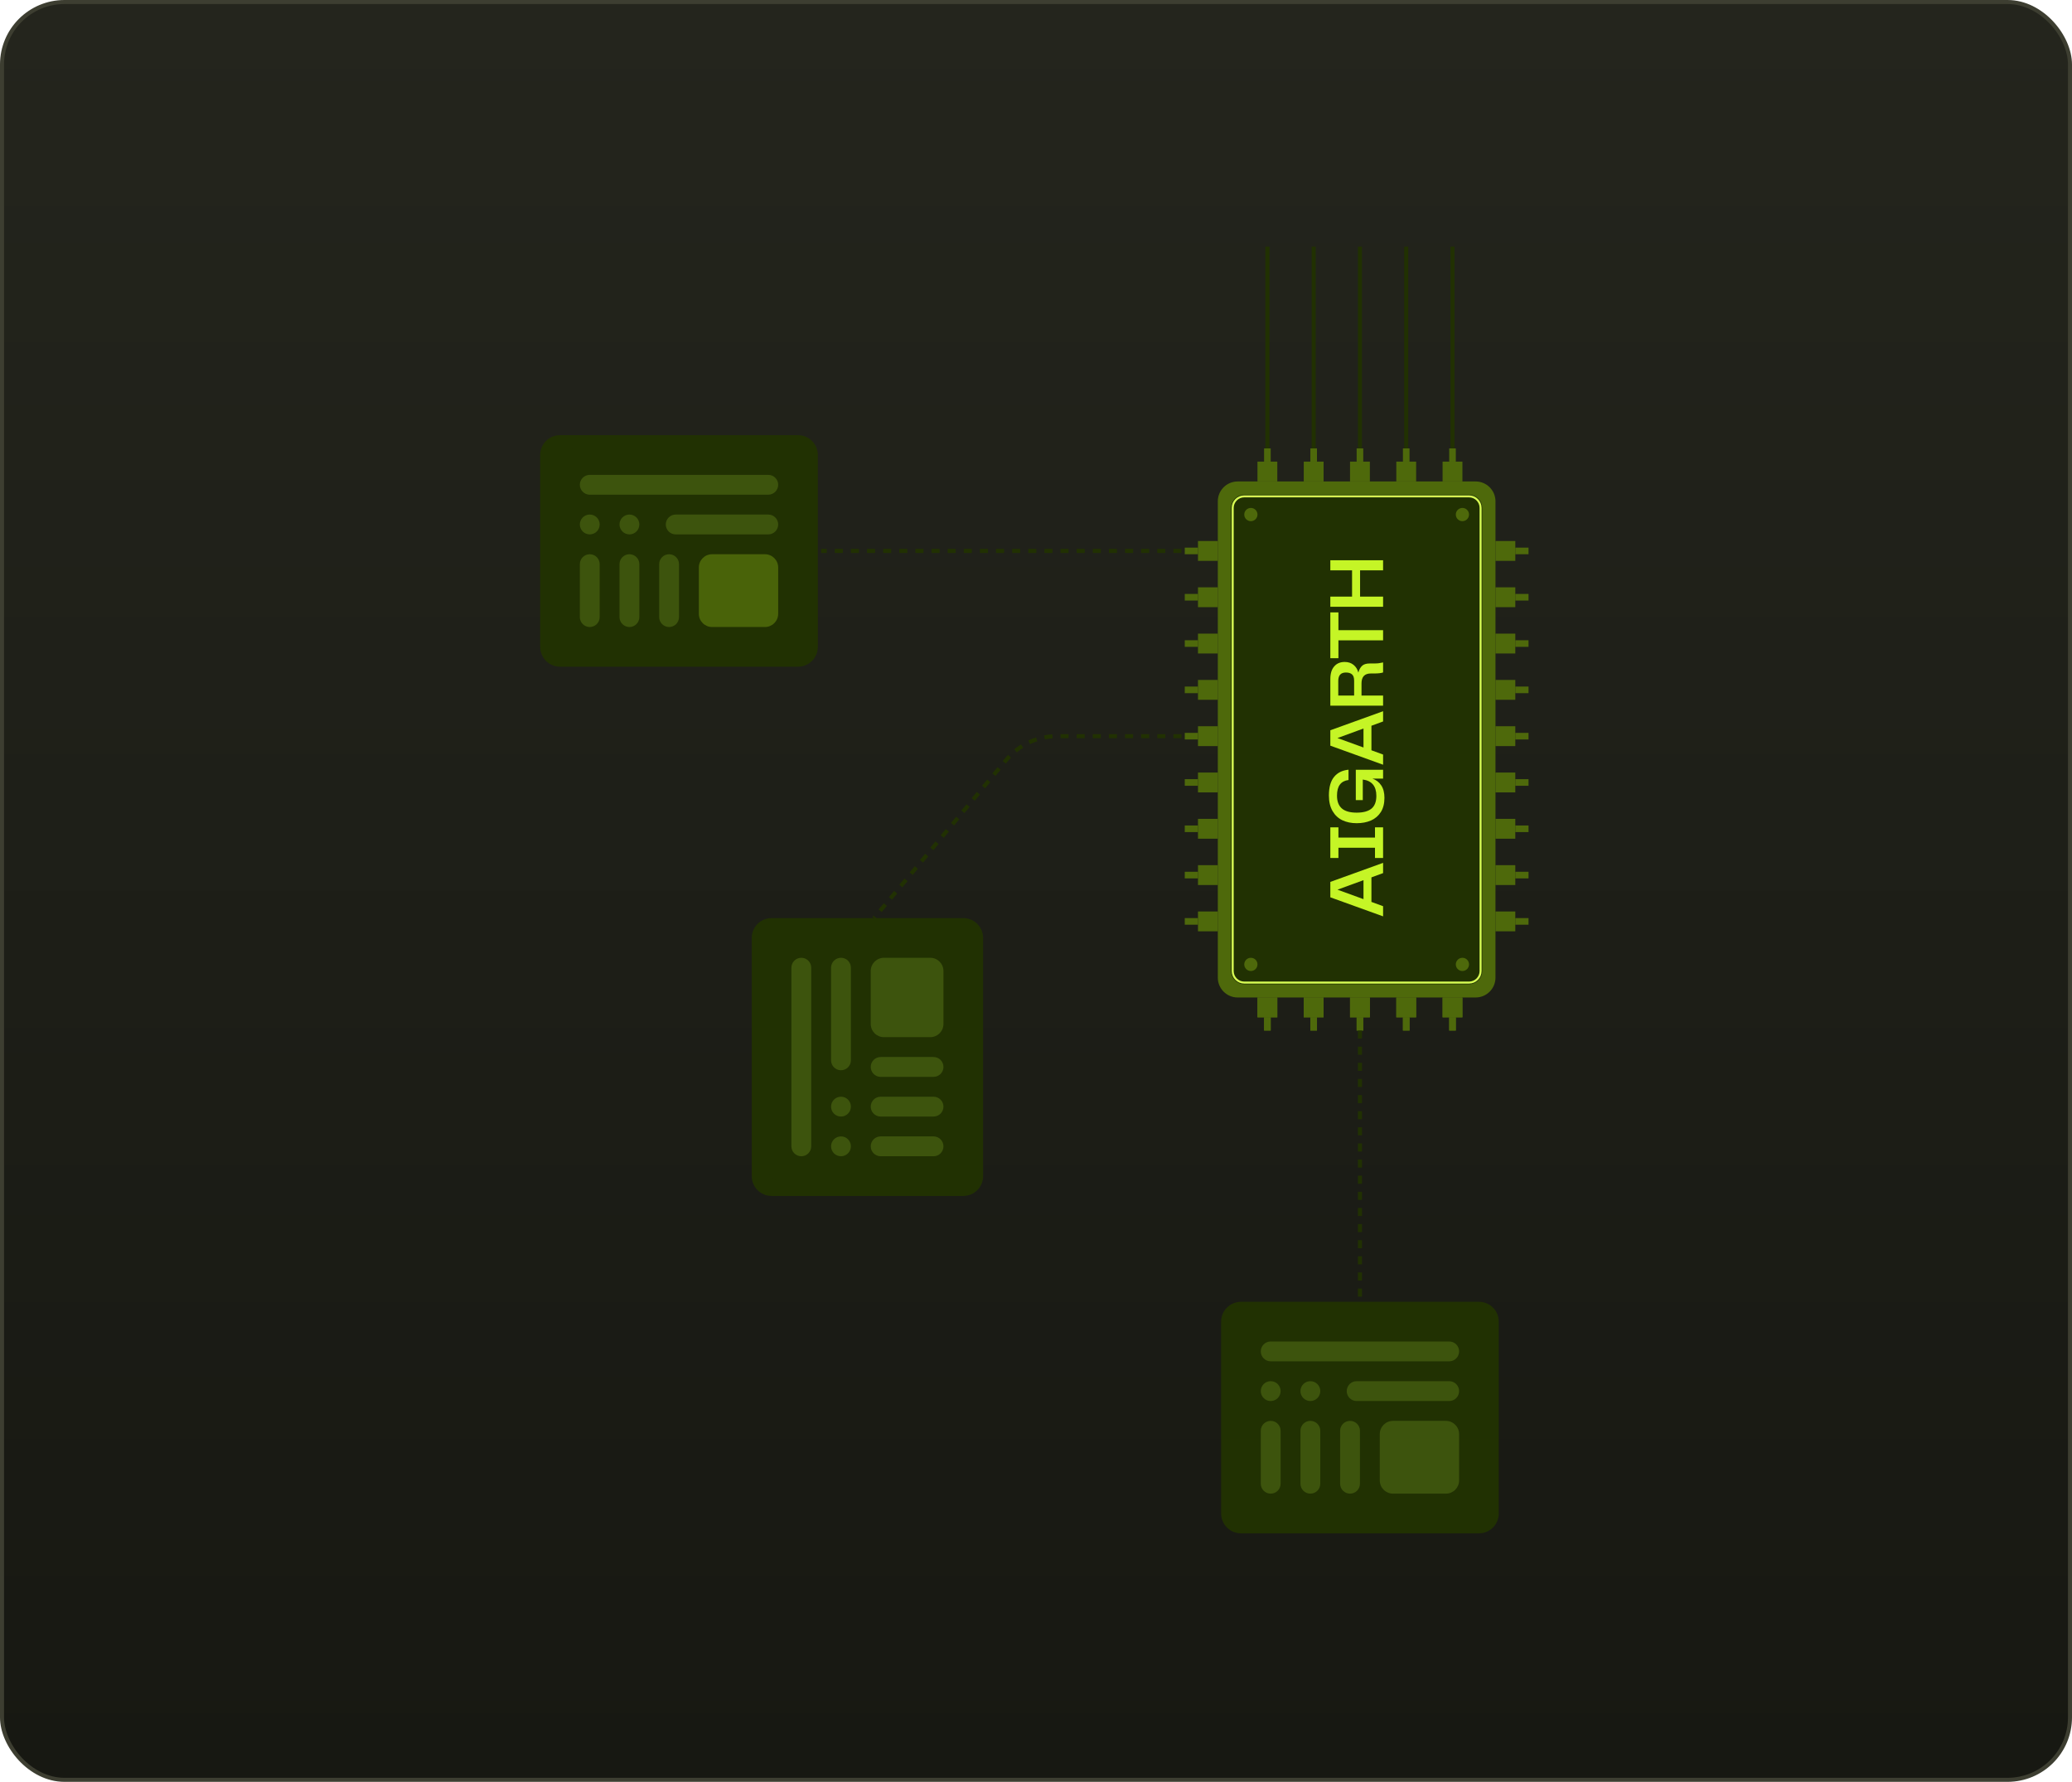 <svg width="514" height="442" viewBox="0 0 514 442" fill="none" xmlns="http://www.w3.org/2000/svg">
<rect x="0.5" y="0.5" width="513" height="441" rx="15.5" fill="url(#paint0_linear_186_3781)"/>
<rect x="0.5" y="0.5" width="513" height="441" rx="15.5" stroke="#3D3E31"/>
<g clip-path="url(#clip0_186_3781)">
<path d="M302.102 124.355V242.509C302.102 245.228 304.304 247.432 307.022 247.432H366.062C368.779 247.432 370.982 245.228 370.982 242.509V124.355C370.982 121.636 368.779 119.432 366.062 119.432H307.022C304.304 119.432 302.102 121.636 302.102 124.355Z" fill="#4E690B"/>
<g filter="url(#filter0_i_186_3781)">
<path d="M305.382 125.996V240.868C305.382 242.68 306.85 244.15 308.662 244.15H364.422C366.233 244.15 367.702 242.68 367.702 240.868V125.996C367.702 124.183 366.233 122.714 364.422 122.714H308.662C306.85 122.714 305.382 124.183 305.382 125.996Z" fill="#213102"/>
</g>
<path d="M305.792 125.996V240.868C305.792 242.454 307.077 243.74 308.662 243.74H364.422C366.007 243.74 367.292 242.454 367.292 240.868V125.996C367.292 124.41 366.007 123.124 364.422 123.124H308.662C307.077 123.124 305.792 124.41 305.792 125.996Z" stroke="#D8FE53" stroke-width="0.5"/>
<path d="M330.014 150.516V147.995H335.407V141.477H330.014V138.976H343.102V141.477H337.394V147.995H343.102V150.516H330.014Z" fill="#C5F526"/>
<path d="M332.022 158.842V163.273H330.014V151.91H332.022V156.321H343.102V158.842H332.022Z" fill="#C5F526"/>
<path d="M340.878 164.578C341.337 164.578 341.717 164.558 342.019 164.519C342.308 164.467 342.669 164.401 343.102 164.322V166.803C342.616 166.974 341.895 167.059 340.937 167.059H340.071C338.523 167.059 337.749 167.88 337.749 169.521V172.534H343.102V175.054H330.014V168.458C330.014 167.079 330.336 166.029 330.979 165.307C331.608 164.572 332.474 164.204 333.576 164.204C334.456 164.204 335.19 164.447 335.781 164.932C336.371 165.418 336.765 166.055 336.961 166.843C337.171 166.094 337.486 165.53 337.906 165.149C338.313 164.768 338.949 164.578 339.815 164.578H340.878ZM335.918 168.851C335.918 168.116 335.748 167.598 335.407 167.296C335.066 166.981 334.554 166.823 333.872 166.823C332.612 166.823 331.982 167.519 331.982 168.91V172.534H335.918V168.851Z" fill="#C5F526"/>
<path d="M343.102 178.963L340.209 180.027V186.111L343.102 187.175V189.695L330.014 184.969V181.149L343.102 176.423V178.963ZM338.241 180.716L331.786 183.079L338.241 185.422V180.716Z" fill="#C5F526"/>
<path d="M343.438 197.901C343.438 199.305 343.143 200.48 342.552 201.425C341.949 202.371 341.129 203.073 340.092 203.533C339.056 203.979 337.875 204.202 336.55 204.202C335.225 204.202 334.044 203.959 333.007 203.473C331.971 202.975 331.158 202.213 330.567 201.189C329.964 200.152 329.662 198.865 329.662 197.329C329.662 195.295 330.088 193.759 330.941 192.721C331.781 191.684 332.975 191.087 334.523 190.929V193.489C333.578 193.608 332.87 193.982 332.397 194.612C331.912 195.242 331.669 196.161 331.669 197.369C331.669 198.8 332.076 199.863 332.889 200.559C333.69 201.242 334.91 201.583 336.55 201.583C338.177 201.583 339.397 201.255 340.21 200.598C341.024 199.929 341.431 198.872 341.431 197.428C341.431 195.012 340.309 193.66 338.065 193.371V198.472H336.333V190.949H343.103V193.135H340.447C341.365 193.45 342.093 194.008 342.631 194.809C343.169 195.597 343.438 196.627 343.438 197.901Z" fill="#C5F526"/>
<path d="M341.094 212.83V210.29H332.022V212.83H330.014V205.229H332.022V207.769H341.094V205.229H343.102V212.83H341.094Z" fill="#C5F526"/>
<path d="M343.102 216.579L340.209 217.642V223.727L343.102 224.79V227.311L330.014 222.585V218.764L343.102 214.038V216.579ZM338.241 218.331L331.786 220.694L338.241 223.038V218.331Z" fill="#C5F526"/>
<path d="M364.422 239.227C364.422 238.321 363.687 237.586 362.782 237.586C361.876 237.586 361.142 238.321 361.142 239.227C361.142 240.133 361.876 240.868 362.782 240.868C363.687 240.868 364.422 240.133 364.422 239.227Z" fill="#4E690B"/>
<path d="M311.942 239.227C311.942 238.321 311.207 237.586 310.302 237.586C309.396 237.586 308.662 238.321 308.662 239.227C308.662 240.133 309.396 240.868 310.302 240.868C311.207 240.868 311.942 240.133 311.942 239.227Z" fill="#4E690B"/>
<path d="M311.942 127.638C311.942 126.731 311.207 125.997 310.302 125.997C309.396 125.997 308.662 126.731 308.662 127.638C308.662 128.544 309.396 129.279 310.302 129.279C311.207 129.279 311.942 128.544 311.942 127.638Z" fill="#4E690B"/>
<path d="M364.422 127.638C364.422 126.731 363.687 125.997 362.782 125.997C361.876 125.997 361.142 126.731 361.142 127.638C361.142 128.544 361.876 129.279 362.782 129.279C363.687 129.279 364.422 128.544 364.422 127.638Z" fill="#4E690B"/>
<path d="M297.182 226.099V231.022H302.102V226.099H297.182Z" fill="#4E690B"/>
<path d="M293.902 227.74V229.381H297.182V227.74H293.902Z" fill="#4E690B"/>
<path d="M293.902 216.253V217.894H297.182V216.253H293.902Z" fill="#4E690B"/>
<path d="M293.902 204.766V206.407H297.182V204.766H293.902Z" fill="#4E690B"/>
<path d="M293.902 193.279V194.92H297.182V193.279H293.902Z" fill="#4E690B"/>
<path d="M293.902 181.792V183.433H297.182V181.792H293.902Z" fill="#4E690B"/>
<path d="M293.902 170.305V171.946H297.182V170.305H293.902Z" fill="#4E690B"/>
<path d="M293.902 158.817V160.458H297.182V158.817H293.902Z" fill="#4E690B"/>
<path d="M293.902 147.33V148.971H297.182V147.33H293.902Z" fill="#4E690B"/>
<path d="M293.902 135.843V137.484H297.182V135.843H293.902Z" fill="#4E690B"/>
<path d="M297.182 214.612V219.535H302.102V214.612H297.182Z" fill="#4E690B"/>
<path d="M297.182 203.125V208.048H302.102V203.125H297.182Z" fill="#4E690B"/>
<path d="M297.182 191.638V196.561H302.102V191.638H297.182Z" fill="#4E690B"/>
<path d="M297.182 180.151V185.074H302.102V180.151H297.182Z" fill="#4E690B"/>
<path d="M297.182 168.663V173.586H302.102V168.663H297.182Z" fill="#4E690B"/>
<path d="M297.182 157.176V162.099H302.102V157.176H297.182Z" fill="#4E690B"/>
<path d="M297.182 145.689V150.612H302.102V145.689H297.182Z" fill="#4E690B"/>
<path d="M297.182 134.202V139.125H302.102V134.202H297.182Z" fill="#4E690B"/>
<path d="M375.902 226.099L375.902 231.022L370.982 231.022L370.982 226.099L375.902 226.099Z" fill="#4E690B"/>
<path d="M379.182 227.74L379.182 229.381L375.902 229.381L375.902 227.74L379.182 227.74Z" fill="#4E690B"/>
<path d="M379.182 216.253L379.182 217.894L375.902 217.894L375.902 216.253L379.182 216.253Z" fill="#4E690B"/>
<path d="M379.182 204.766L379.182 206.407L375.902 206.407L375.902 204.766L379.182 204.766Z" fill="#4E690B"/>
<path d="M379.182 193.279L379.182 194.92L375.902 194.92L375.902 193.279L379.182 193.279Z" fill="#4E690B"/>
<path d="M379.182 181.792L379.182 183.433L375.902 183.433L375.902 181.792L379.182 181.792Z" fill="#4E690B"/>
<path d="M379.182 170.305L379.182 171.946L375.902 171.946L375.902 170.305L379.182 170.305Z" fill="#4E690B"/>
<path d="M379.182 158.817L379.182 160.458L375.902 160.458L375.902 158.817L379.182 158.817Z" fill="#4E690B"/>
<path d="M379.182 147.33L379.182 148.971L375.902 148.971L375.902 147.33L379.182 147.33Z" fill="#4E690B"/>
<path d="M379.182 135.843L379.182 137.484L375.902 137.484L375.902 135.843L379.182 135.843Z" fill="#4E690B"/>
<path d="M375.902 214.612L375.902 219.535L370.982 219.535L370.982 214.612L375.902 214.612Z" fill="#4E690B"/>
<path d="M375.902 203.125L375.902 208.048L370.982 208.048L370.982 203.125L375.902 203.125Z" fill="#4E690B"/>
<path d="M375.902 191.638L375.902 196.561L370.982 196.561L370.982 191.638L375.902 191.638Z" fill="#4E690B"/>
<path d="M375.902 180.151L375.902 185.074L370.982 185.074L370.982 180.151L375.902 180.151Z" fill="#4E690B"/>
<path d="M375.902 168.663L375.902 173.586L370.982 173.586L370.982 168.663L375.902 168.663Z" fill="#4E690B"/>
<path d="M375.902 157.176L375.902 162.099L370.982 162.099L370.982 157.176L375.902 157.176Z" fill="#4E690B"/>
<path d="M375.902 145.689L375.902 150.612L370.982 150.612L370.982 145.689L375.902 145.689Z" fill="#4E690B"/>
<path d="M375.902 134.202L375.902 139.125L370.982 139.125L370.982 134.202L375.902 134.202Z" fill="#4E690B"/>
<path d="M315.222 255.637H313.582V252.355H315.222V255.637Z" fill="#4E690B"/>
<path d="M326.702 255.637H325.062V252.355H326.702V255.637Z" fill="#4E690B"/>
<path d="M338.182 255.637H336.542V252.355H338.182V255.637Z" fill="#4E690B"/>
<path d="M349.662 255.637H348.022V252.355H349.662V255.637Z" fill="#4E690B"/>
<path d="M361.142 255.637H359.502V252.355H361.142V255.637Z" fill="#4E690B"/>
<path d="M316.862 252.355H311.942V247.432H316.862V252.355Z" fill="#4E690B"/>
<path d="M328.342 252.355H323.422V247.432H328.342V252.355Z" fill="#4E690B"/>
<path d="M339.822 252.355H334.902V247.432H339.822V252.355Z" fill="#4E690B"/>
<path d="M351.302 252.355H346.382V247.432H351.302V252.355Z" fill="#4E690B"/>
<path d="M362.782 252.355H357.862V247.432H362.782V252.355Z" fill="#4E690B"/>
<path d="M315.222 255.637H313.582V252.355H315.222V255.637Z" fill="#4E690B"/>
<path d="M326.702 255.637H325.062V252.355H326.702V255.637Z" fill="#4E690B"/>
<path d="M338.182 255.637H336.542V252.355H338.182V255.637Z" fill="#4E690B"/>
<path d="M349.662 255.637H348.022V252.355H349.662V255.637Z" fill="#4E690B"/>
<path d="M361.142 255.637H359.502V252.355H361.142V255.637Z" fill="#4E690B"/>
<path d="M316.862 252.355H311.942V247.432H316.862V252.355Z" fill="#4E690B"/>
<path d="M328.342 252.355H323.422V247.432H328.342V252.355Z" fill="#4E690B"/>
<path d="M339.822 252.355H334.902V247.432H339.822V252.355Z" fill="#4E690B"/>
<path d="M351.302 252.355H346.382V247.432H351.302V252.355Z" fill="#4E690B"/>
<path d="M362.782 252.355H357.862V247.432H362.782V252.355Z" fill="#4E690B"/>
<path d="M315.222 111.228H313.582V114.51H315.222V111.228Z" fill="#4E690B"/>
<path d="M326.702 111.228H325.062V114.51H326.702V111.228Z" fill="#4E690B"/>
<path d="M338.182 111.228H336.542V114.51H338.182V111.228Z" fill="#4E690B"/>
<path d="M349.662 111.228H348.022V114.51H349.662V111.228Z" fill="#4E690B"/>
<path d="M361.142 111.228H359.502V114.51H361.142V111.228Z" fill="#4E690B"/>
<path d="M316.862 114.51H311.942V119.433H316.862V114.51Z" fill="#4E690B"/>
<path d="M328.342 114.51H323.422V119.433H328.342V114.51Z" fill="#4E690B"/>
<path d="M339.822 114.51H334.902V119.433H339.822V114.51Z" fill="#4E690B"/>
<path d="M351.302 114.51H346.382V119.433H351.302V114.51Z" fill="#4E690B"/>
<path d="M362.782 114.51H357.862V119.433H362.782V114.51Z" fill="#4E690B"/>
<path d="M314.402 111.228V61.176M325.882 111.228V61.176M337.362 111.228V61.176M348.842 111.228V61.176M360.322 111.228V61.176" stroke="#213102"/>
<path d="M293.083 136.663H203.703M293.083 182.612H262.206C257.349 182.612 252.742 184.766 249.626 188.494L216.823 227.74M337.362 255.637V322.919" stroke="#213102" stroke-dasharray="2 2"/>
<path d="M366.882 322.919H307.842C305.124 322.919 302.922 325.123 302.922 327.842V375.432C302.922 378.151 305.124 380.355 307.842 380.355H366.882C369.599 380.355 371.802 378.151 371.802 375.432V327.842C371.802 325.123 369.599 322.919 366.882 322.919Z" fill="#213102"/>
<g filter="url(#filter1_i_186_3781)">
<path d="M306.202 331.124V372.15C306.202 374.869 308.404 377.073 311.122 377.073H363.602C366.319 377.073 368.522 374.869 368.522 372.15V331.124C368.522 328.405 366.319 326.201 363.602 326.201H311.122C308.404 326.201 306.202 328.405 306.202 331.124Z" fill="#213102"/>
</g>
<path opacity="0.9" d="M359.502 332.765H315.222C313.863 332.765 312.762 333.867 312.762 335.227C312.762 336.586 313.863 337.688 315.222 337.688H359.502C360.86 337.688 361.962 336.586 361.962 335.227C361.962 333.867 360.86 332.765 359.502 332.765Z" fill="#41580F"/>
<path opacity="0.9" d="M359.502 342.612H336.542C335.183 342.612 334.082 343.714 334.082 345.073C334.082 346.433 335.183 347.535 336.542 347.535H359.502C360.86 347.535 361.962 346.433 361.962 345.073C361.962 343.714 360.86 342.612 359.502 342.612Z" fill="#41580F"/>
<path opacity="0.9" d="M317.682 345.073C317.682 343.714 316.58 342.612 315.222 342.612C313.863 342.612 312.762 343.714 312.762 345.073C312.762 346.433 313.863 347.535 315.222 347.535C316.58 347.535 317.682 346.433 317.682 345.073Z" fill="#41580F"/>
<path opacity="0.9" d="M327.522 345.073C327.522 343.714 326.42 342.612 325.062 342.612C323.703 342.612 322.602 343.714 322.602 345.073C322.602 346.433 323.703 347.535 325.062 347.535C326.42 347.535 327.522 346.433 327.522 345.073Z" fill="#41580F"/>
<path opacity="0.9" d="M317.682 368.047V354.919C317.682 353.56 316.58 352.458 315.222 352.458C313.863 352.458 312.762 353.56 312.762 354.919V368.047C312.762 369.407 313.863 370.509 315.222 370.509C316.58 370.509 317.682 369.407 317.682 368.047Z" fill="#41580F"/>
<path opacity="0.9" d="M327.522 368.047V354.919C327.522 353.56 326.42 352.458 325.062 352.458C323.703 352.458 322.602 353.56 322.602 354.919V368.047C322.602 369.407 323.703 370.509 325.062 370.509C326.42 370.509 327.522 369.407 327.522 368.047Z" fill="#41580F"/>
<path opacity="0.9" d="M337.362 368.047V354.919C337.362 353.56 336.26 352.458 334.902 352.458C333.543 352.458 332.442 353.56 332.442 354.919V368.047C332.442 369.407 333.543 370.509 334.902 370.509C336.26 370.509 337.362 369.407 337.362 368.047Z" fill="#41580F"/>
<path opacity="0.9" d="M361.962 367.227V355.74C361.962 353.927 360.493 352.458 358.682 352.458H345.562C343.75 352.458 342.282 353.927 342.282 355.74V367.227C342.282 369.04 343.75 370.509 345.562 370.509H358.682C360.493 370.509 361.962 369.04 361.962 367.227Z" fill="#41580F"/>
<path d="M186.482 232.663V291.74C186.482 294.459 188.685 296.663 191.402 296.663H238.962C241.68 296.663 243.882 294.459 243.882 291.74V232.663C243.882 229.944 241.68 227.74 238.962 227.74H191.402C188.685 227.74 186.482 229.944 186.482 232.663Z" fill="#213102"/>
<g filter="url(#filter2_i_186_3781)">
<path d="M194.682 293.381H235.682C238.4 293.381 240.602 291.176 240.602 288.458V235.945C240.602 233.226 238.4 231.022 235.682 231.022H194.682C191.965 231.022 189.762 233.226 189.762 235.945V288.458C189.762 291.176 191.965 293.381 194.682 293.381Z" fill="#213102"/>
</g>
<path opacity="0.9" d="M196.323 240.047V284.355C196.323 285.715 197.424 286.817 198.783 286.817C200.141 286.817 201.243 285.715 201.243 284.355V240.047C201.243 238.688 200.141 237.586 198.783 237.586C197.424 237.586 196.323 238.688 196.323 240.047Z" fill="#41580F"/>
<path opacity="0.9" d="M206.162 240.048V263.022C206.162 264.381 207.264 265.483 208.622 265.483C209.981 265.483 211.082 264.381 211.082 263.022V240.048C211.082 238.688 209.981 237.586 208.622 237.586C207.264 237.586 206.162 238.688 206.162 240.048Z" fill="#41580F"/>
<path opacity="0.9" d="M208.622 281.894C207.264 281.894 206.162 282.996 206.162 284.355C206.162 285.715 207.264 286.817 208.622 286.817C209.981 286.817 211.082 285.715 211.082 284.355C211.082 282.996 209.981 281.894 208.622 281.894Z" fill="#41580F"/>
<path opacity="0.9" d="M208.622 272.047C207.264 272.047 206.162 273.149 206.162 274.509C206.162 275.868 207.264 276.97 208.622 276.97C209.981 276.97 211.082 275.868 211.082 274.509C211.082 273.149 209.981 272.047 208.622 272.047Z" fill="#41580F"/>
<path opacity="0.9" d="M231.582 281.894H218.462C217.104 281.894 216.002 282.996 216.002 284.355C216.002 285.715 217.104 286.817 218.462 286.817H231.582C232.941 286.817 234.042 285.715 234.042 284.355C234.042 282.996 232.941 281.894 231.582 281.894Z" fill="#41580F"/>
<path opacity="0.9" d="M231.582 272.047H218.462C217.104 272.047 216.002 273.149 216.002 274.509C216.002 275.868 217.104 276.97 218.462 276.97H231.582C232.941 276.97 234.042 275.868 234.042 274.509C234.042 273.149 232.941 272.047 231.582 272.047Z" fill="#41580F"/>
<path opacity="0.9" d="M231.582 262.201H218.462C217.104 262.201 216.002 263.303 216.002 264.663C216.002 266.022 217.104 267.124 218.462 267.124H231.582C232.941 267.124 234.042 266.022 234.042 264.663C234.042 263.303 232.941 262.201 231.582 262.201Z" fill="#41580F"/>
<path opacity="0.9" d="M230.762 237.586H219.282C217.471 237.586 216.002 239.055 216.002 240.868V253.996C216.002 255.809 217.471 257.278 219.282 257.278H230.762C232.574 257.278 234.042 255.809 234.042 253.996V240.868C234.042 239.055 232.574 237.586 230.762 237.586Z" fill="#41580F"/>
<path d="M197.962 107.946H138.922C136.205 107.946 134.002 110.15 134.002 112.869V160.458C134.002 163.177 136.205 165.381 138.922 165.381H197.962C200.68 165.381 202.882 163.177 202.882 160.458V112.869C202.882 110.15 200.68 107.946 197.962 107.946Z" fill="#213102"/>
<g filter="url(#filter3_i_186_3781)">
<path d="M137.282 116.151V157.176C137.282 159.895 139.485 162.099 142.202 162.099H194.682C197.4 162.099 199.602 159.895 199.602 157.176V116.151C199.602 113.432 197.4 111.228 194.682 111.228H142.202C139.485 111.228 137.282 113.432 137.282 116.151Z" fill="#213102"/>
</g>
<path opacity="0.9" d="M190.582 117.792H146.302C144.944 117.792 143.842 118.894 143.842 120.253C143.842 121.613 144.944 122.715 146.302 122.715H190.582C191.941 122.715 193.042 121.613 193.042 120.253C193.042 118.894 191.941 117.792 190.582 117.792Z" fill="#41580F"/>
<path opacity="0.9" d="M190.582 127.638H167.622C166.264 127.638 165.162 128.74 165.162 130.099C165.162 131.459 166.264 132.561 167.622 132.561H190.582C191.941 132.561 193.042 131.459 193.042 130.099C193.042 128.74 191.941 127.638 190.582 127.638Z" fill="#41580F"/>
<path opacity="0.9" d="M148.762 130.099C148.762 128.74 147.661 127.638 146.302 127.638C144.944 127.638 143.842 128.74 143.842 130.099C143.842 131.459 144.944 132.561 146.302 132.561C147.661 132.561 148.762 131.459 148.762 130.099Z" fill="#41580F"/>
<path opacity="0.9" d="M158.602 130.099C158.602 128.74 157.501 127.638 156.142 127.638C154.784 127.638 153.682 128.74 153.682 130.099C153.682 131.459 154.784 132.561 156.142 132.561C157.501 132.561 158.602 131.459 158.602 130.099Z" fill="#41580F"/>
<path opacity="0.9" d="M148.762 153.074V139.945C148.762 138.586 147.661 137.484 146.302 137.484C144.944 137.484 143.842 138.586 143.842 139.945V153.074C143.842 154.433 144.944 155.535 146.302 155.535C147.661 155.535 148.762 154.433 148.762 153.074Z" fill="#41580F"/>
<path opacity="0.9" d="M158.602 153.074V139.945C158.602 138.586 157.501 137.484 156.142 137.484C154.784 137.484 153.682 138.586 153.682 139.945V153.074C153.682 154.433 154.784 155.535 156.142 155.535C157.501 155.535 158.602 154.433 158.602 153.074Z" fill="#41580F"/>
<path opacity="0.9" d="M168.443 153.074V139.945C168.443 138.586 167.341 137.484 165.983 137.484C164.624 137.484 163.523 138.586 163.523 139.945V153.074C163.523 154.433 164.624 155.535 165.983 155.535C167.341 155.535 168.443 154.433 168.443 153.074Z" fill="#41580F"/>
<path opacity="0.9" d="M193.042 152.253V140.766C193.042 138.953 191.574 137.484 189.762 137.484H176.642C174.831 137.484 173.362 138.953 173.362 140.766V152.253C173.362 154.066 174.831 155.535 176.642 155.535H189.762C191.574 155.535 193.042 154.066 193.042 152.253Z" fill="#4E690B"/>
</g>
<defs>
<filter id="filter0_i_186_3781" x="305.382" y="122.714" width="62.32" height="121.436" filterUnits="userSpaceOnUse" color-interpolation-filters="sRGB">
<feFlood flood-opacity="0" result="BackgroundImageFix"/>
<feBlend mode="normal" in="SourceGraphic" in2="BackgroundImageFix" result="shape"/>
<feColorMatrix in="SourceAlpha" type="matrix" values="0 0 0 0 0 0 0 0 0 0 0 0 0 0 0 0 0 0 127 0" result="hardAlpha"/>
<feOffset/>
<feGaussianBlur stdDeviation="2"/>
<feComposite in2="hardAlpha" operator="arithmetic" k2="-1" k3="1"/>
<feColorMatrix type="matrix" values="0 0 0 0 0.235 0 0 0 0 0.899 0 0 0 0 0.934 0 0 0 0.5 0"/>
<feBlend mode="normal" in2="shape" result="effect1_innerShadow_186_3781"/>
</filter>
<filter id="filter1_i_186_3781" x="306.202" y="326.201" width="62.32" height="50.872" filterUnits="userSpaceOnUse" color-interpolation-filters="sRGB">
<feFlood flood-opacity="0" result="BackgroundImageFix"/>
<feBlend mode="normal" in="SourceGraphic" in2="BackgroundImageFix" result="shape"/>
<feColorMatrix in="SourceAlpha" type="matrix" values="0 0 0 0 0 0 0 0 0 0 0 0 0 0 0 0 0 0 127 0" result="hardAlpha"/>
<feOffset/>
<feGaussianBlur stdDeviation="2"/>
<feComposite in2="hardAlpha" operator="arithmetic" k2="-1" k3="1"/>
<feColorMatrix type="matrix" values="0 0 0 0 0.235 0 0 0 0 0.899 0 0 0 0 0.934 0 0 0 0.5 0"/>
<feBlend mode="normal" in2="shape" result="effect1_innerShadow_186_3781"/>
</filter>
<filter id="filter2_i_186_3781" x="189.762" y="231.022" width="50.84" height="62.359" filterUnits="userSpaceOnUse" color-interpolation-filters="sRGB">
<feFlood flood-opacity="0" result="BackgroundImageFix"/>
<feBlend mode="normal" in="SourceGraphic" in2="BackgroundImageFix" result="shape"/>
<feColorMatrix in="SourceAlpha" type="matrix" values="0 0 0 0 0 0 0 0 0 0 0 0 0 0 0 0 0 0 127 0" result="hardAlpha"/>
<feOffset/>
<feGaussianBlur stdDeviation="2"/>
<feComposite in2="hardAlpha" operator="arithmetic" k2="-1" k3="1"/>
<feColorMatrix type="matrix" values="0 0 0 0 0.235 0 0 0 0 0.899 0 0 0 0 0.934 0 0 0 0.5 0"/>
<feBlend mode="normal" in2="shape" result="effect1_innerShadow_186_3781"/>
</filter>
<filter id="filter3_i_186_3781" x="137.282" y="111.228" width="62.32" height="50.872" filterUnits="userSpaceOnUse" color-interpolation-filters="sRGB">
<feFlood flood-opacity="0" result="BackgroundImageFix"/>
<feBlend mode="normal" in="SourceGraphic" in2="BackgroundImageFix" result="shape"/>
<feColorMatrix in="SourceAlpha" type="matrix" values="0 0 0 0 0 0 0 0 0 0 0 0 0 0 0 0 0 0 127 0" result="hardAlpha"/>
<feOffset/>
<feGaussianBlur stdDeviation="2"/>
<feComposite in2="hardAlpha" operator="arithmetic" k2="-1" k3="1"/>
<feColorMatrix type="matrix" values="0 0 0 0 0.235 0 0 0 0 0.899 0 0 0 0 0.934 0 0 0 0.5 0"/>
<feBlend mode="normal" in2="shape" result="effect1_innerShadow_186_3781"/>
</filter>
<linearGradient id="paint0_linear_186_3781" x1="257" y1="0" x2="257" y2="442" gradientUnits="userSpaceOnUse">
<stop stop-color="#24251D"/>
<stop offset="1" stop-color="#171812"/>
</linearGradient>
<clipPath id="clip0_186_3781">
<rect width="246" height="320" fill="white" transform="translate(134 61)"/>
</clipPath>
</defs>
</svg>
